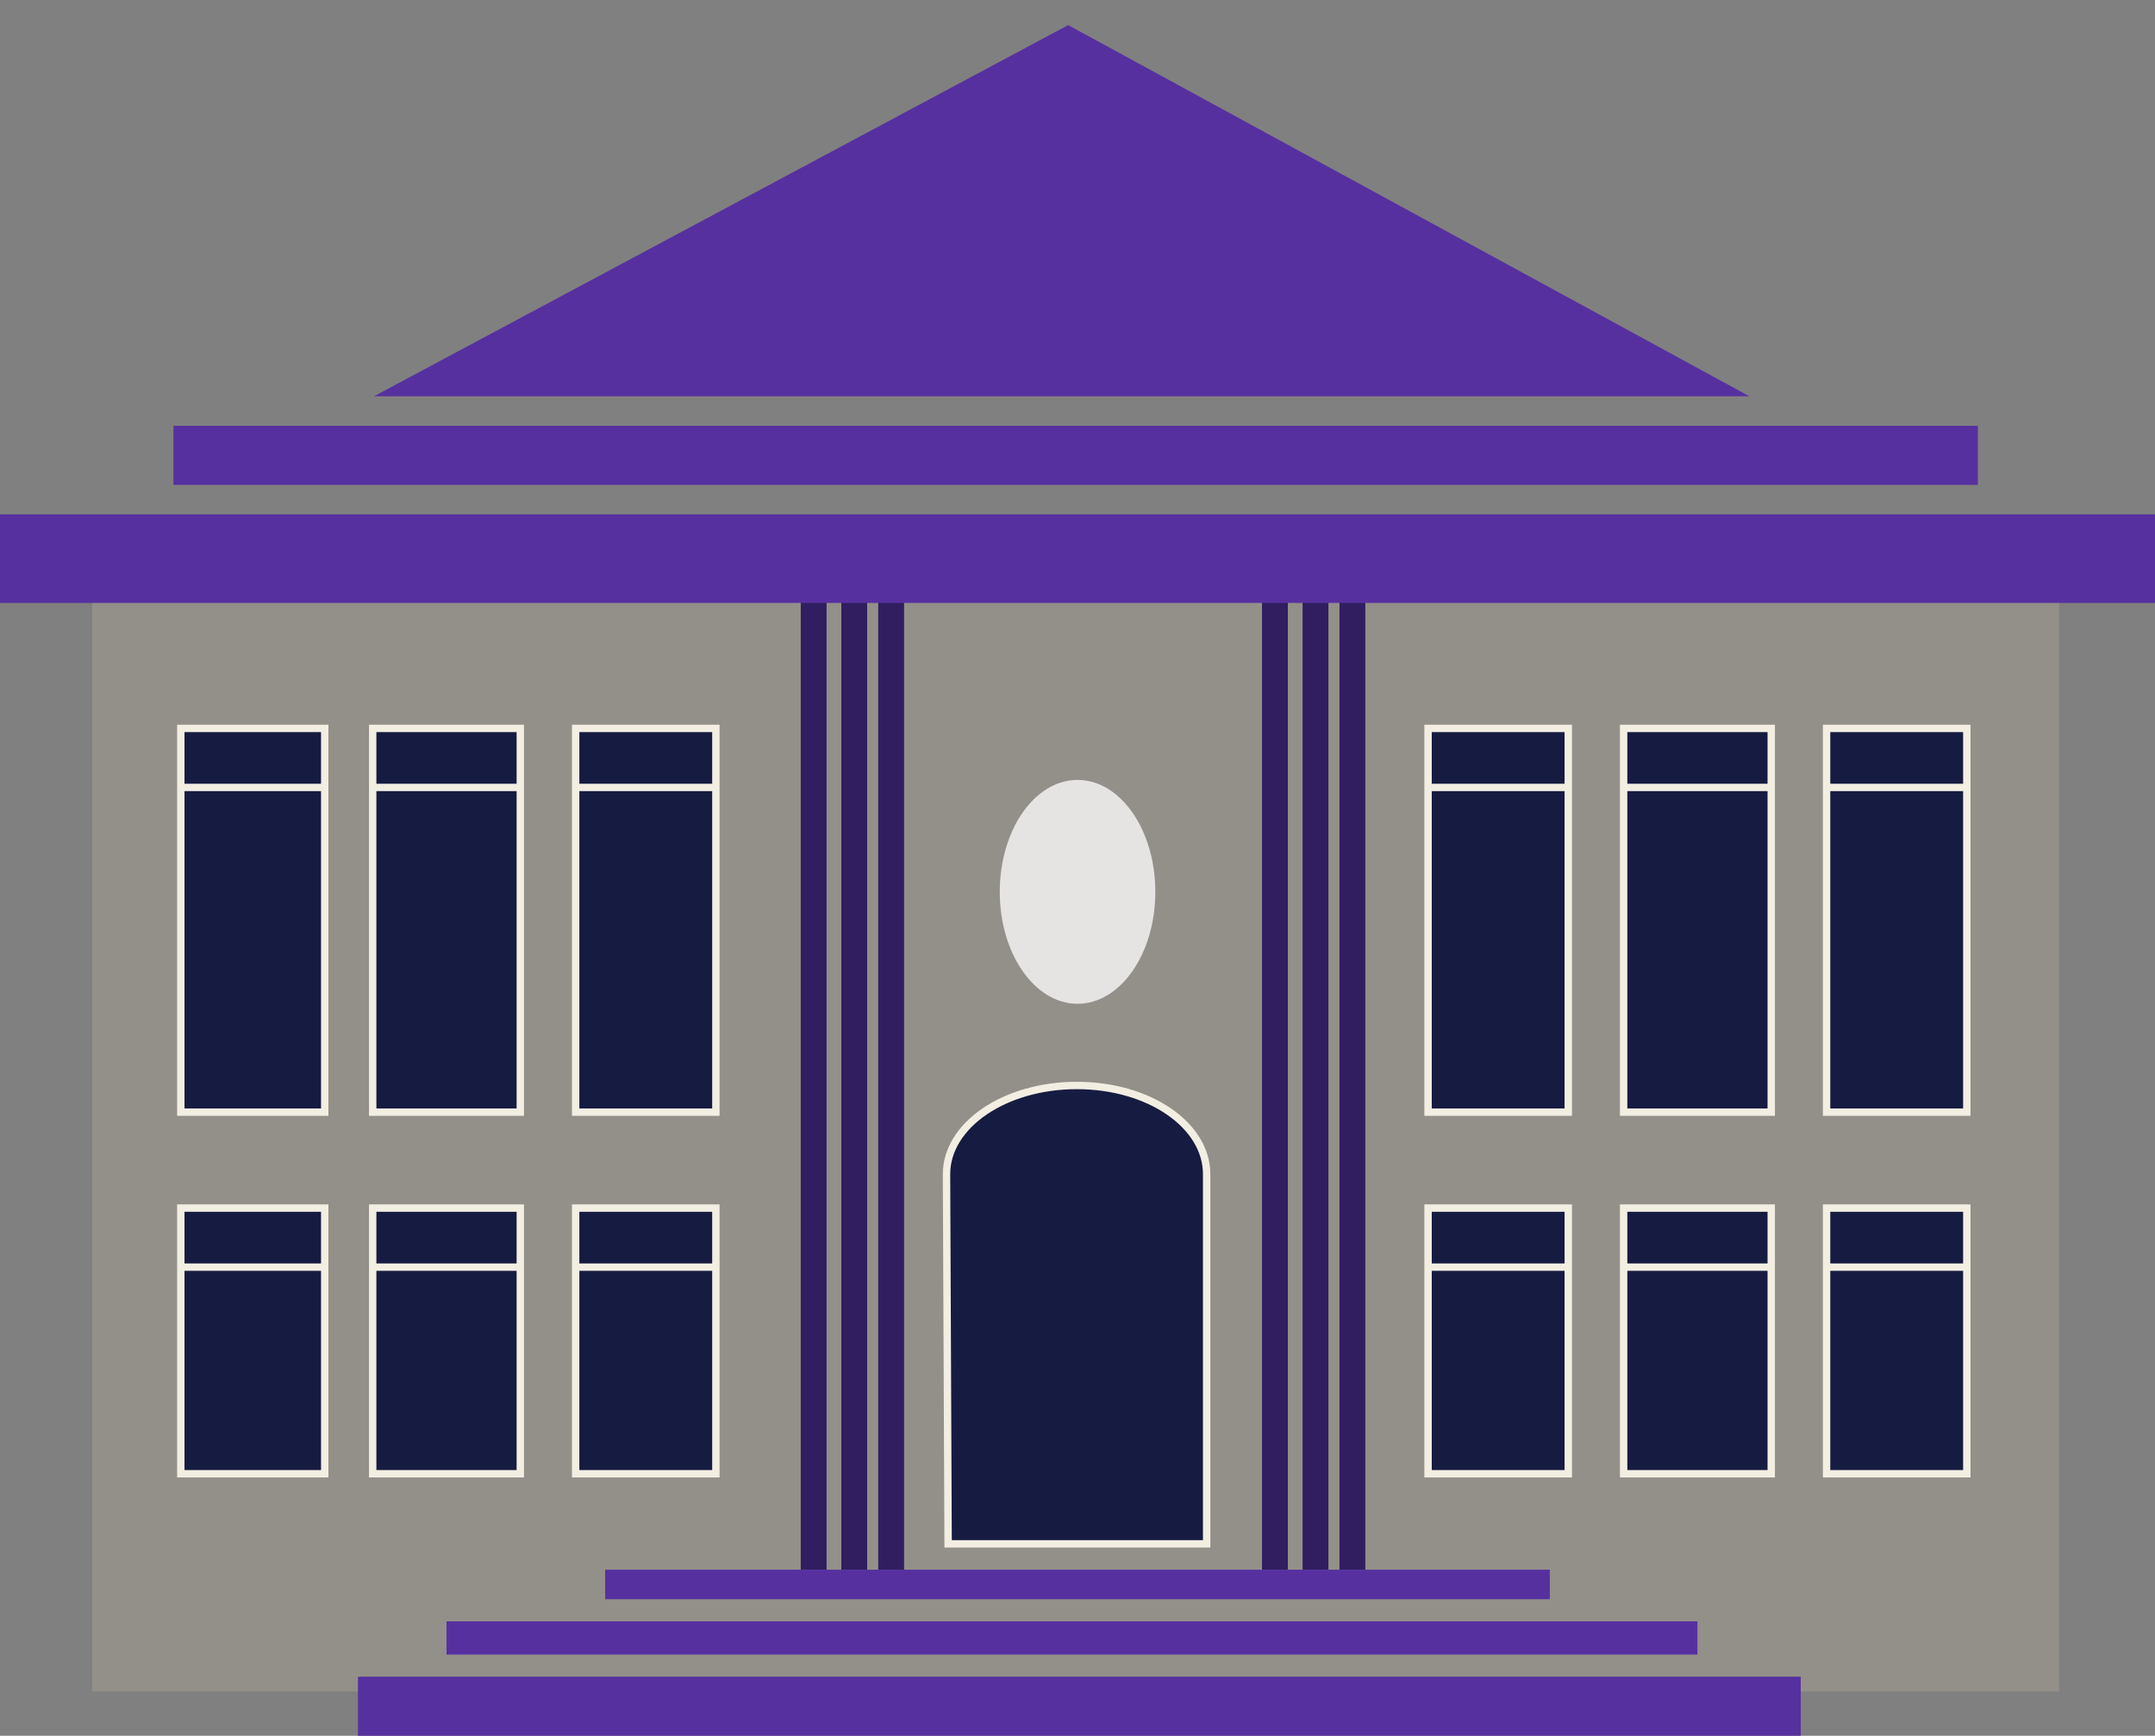 <?xml version="1.0" encoding="utf-8"?>
<!-- Generator: Adobe Illustrator 16.0.0, SVG Export Plug-In . SVG Version: 6.00 Build 0)  -->
<!DOCTYPE svg PUBLIC "-//W3C//DTD SVG 1.1//EN" "http://www.w3.org/Graphics/SVG/1.1/DTD/svg11.dtd">
<svg version="1.1" id="Capa_1" xmlns="http://www.w3.org/2000/svg" xmlns:xlink="http://www.w3.org/1999/xlink" x="0px" y="0px"
	 width="584px" height="470.401px" viewBox="157 340.599 584 470.401" enable-background="new 157 340.599 584 470.401"
	 xml:space="preserve">
<rect x="157" y="340.599" width="584" height="470.401" fill="#808080" stroke="none"/>
<g id="Capa_2">
</g>
<g id="Capa_5">
</g>
<g id="Capa_4">
</g>
<g id="Capa_3">
</g>
<g id="Capa_1_1_">
</g>
<g id="Capa_6">
	<g>
		<rect x="182" y="487" fill="#93908A" width="533" height="312"/>
		<g>
			<g>
				<rect x="544" y="668" fill="#161B41" stroke="#F3EEE2" stroke-width="2" stroke-miterlimit="10" width="38" height="72"/>
				<line fill="none" stroke="#F3EEE2" stroke-width="2" stroke-miterlimit="10" x1="544" y1="684" x2="582" y2="684"/>
				<rect x="597" y="668" fill="#161B41" stroke="#F3EEE2" stroke-width="2" stroke-miterlimit="10" width="40" height="72"/>
				<line fill="none" stroke="#F3EEE2" stroke-width="2" stroke-miterlimit="10" x1="597" y1="684" x2="637" y2="684"/>
				<rect x="652" y="668" fill="#161B41" stroke="#F3EEE2" stroke-width="2" stroke-miterlimit="10" width="38" height="72"/>
				<line fill="none" stroke="#F3EEE2" stroke-width="2" stroke-miterlimit="10" x1="652" y1="684" x2="690" y2="684"/>
				<rect x="544" y="538" fill="#161B41" stroke="#F3EEE2" stroke-width="2" stroke-miterlimit="10" width="38" height="104"/>
				<line fill="none" stroke="#F3EEE2" stroke-width="2" stroke-miterlimit="10" x1="544" y1="554" x2="582" y2="554"/>
				<rect x="597" y="538" fill="#161B41" stroke="#F3EEE2" stroke-width="2" stroke-miterlimit="10" width="40" height="104"/>
				<line fill="none" stroke="#F3EEE2" stroke-width="2" stroke-miterlimit="10" x1="597" y1="554" x2="637" y2="554"/>
				<rect x="652" y="538" fill="#161B41" stroke="#F3EEE2" stroke-width="2" stroke-miterlimit="10" width="38" height="104"/>
				<line fill="none" stroke="#F3EEE2" stroke-width="2" stroke-miterlimit="10" x1="652" y1="554" x2="690" y2="554"/>
			</g>
			<g>
				<rect x="206" y="668" fill="#161B41" stroke="#F3EEE2" stroke-width="2" stroke-miterlimit="10" width="39" height="72"/>
				<line fill="none" stroke="#F3EEE2" stroke-width="2" stroke-miterlimit="10" x1="206" y1="684" x2="245" y2="684"/>
				<rect x="258" y="668" fill="#161B41" stroke="#F3EEE2" stroke-width="2" stroke-miterlimit="10" width="40" height="72"/>
				<line fill="none" stroke="#F3EEE2" stroke-width="2" stroke-miterlimit="10" x1="258" y1="684" x2="298" y2="684"/>
				<rect x="313" y="668" fill="#161B41" stroke="#F3EEE2" stroke-width="2" stroke-miterlimit="10" width="38" height="72"/>
				<line fill="none" stroke="#F3EEE2" stroke-width="2" stroke-miterlimit="10" x1="313" y1="684" x2="351" y2="684"/>
				<rect x="206" y="538" fill="#161B41" stroke="#F3EEE2" stroke-width="2" stroke-miterlimit="10" width="39" height="104"/>
				<line fill="none" stroke="#F3EEE2" stroke-width="2" stroke-miterlimit="10" x1="206" y1="554" x2="245" y2="554"/>
				<rect x="258" y="538" fill="#161B41" stroke="#F3EEE2" stroke-width="2" stroke-miterlimit="10" width="40" height="104"/>
				<line fill="none" stroke="#F3EEE2" stroke-width="2" stroke-miterlimit="10" x1="258" y1="554" x2="298" y2="554"/>
				<rect x="313" y="538" fill="#161B41" stroke="#F3EEE2" stroke-width="2" stroke-miterlimit="10" width="38" height="104"/>
				<line fill="none" stroke="#F3EEE2" stroke-width="2" stroke-miterlimit="10" x1="313" y1="554" x2="351" y2="554"/>
			</g>
			<path fill="#161B41" stroke="#F3EEE2" stroke-width="2" stroke-miterlimit="10" d="M484,658.809v-0.002
				c0-13.274-15.582-24.035-35.173-24.035s-35.323,10.776-35.323,24.053L413.938,759H484V658.809z"/>
			<rect x="499" y="498" fill="#311E60" width="7" height="268"/>
			<rect x="510" y="498" fill="#311E60" width="7" height="268"/>
			<rect x="520" y="498" fill="#311E60" width="7" height="268"/>
			<rect x="374" y="498" fill="#311E60" width="7" height="268"/>
			<rect x="385" y="498" fill="#311E60" width="7" height="268"/>
			<rect x="395" y="498" fill="#311E60" width="7" height="268"/>
		</g>
		<polygon fill="#5730A0" points="631.086,448 446.471,347.399 258.324,448 		"/>
		<rect x="157" y="480" fill="#5730A0" width="584" height="24"/>
		<rect x="204" y="456" fill="#5730A0" width="489" height="16"/>
		<rect x="321" y="766" fill="#5730A0" width="256" height="8"/>
		<rect x="278" y="780" fill="#5730A0" width="339" height="9"/>
		<rect x="254" y="795" fill="#5730A0" width="391" height="16"/>
		<path fill="#E5E4E3" d="M470.092,582.297c0,16.756-9.438,30.334-21.08,30.334c-11.639,0-21.078-13.578-21.078-30.334
			c0-16.752,9.439-30.334,21.078-30.334C460.652,551.963,470.092,565.545,470.092,582.297z"/>
	</g>
</g>
<g id="Capa_8" display="none">
</g>
<g id="Capa_9">
</g>
<g id="Capa_10">
</g>
<g id="Capa_7" display="none">
</g>
</svg>
